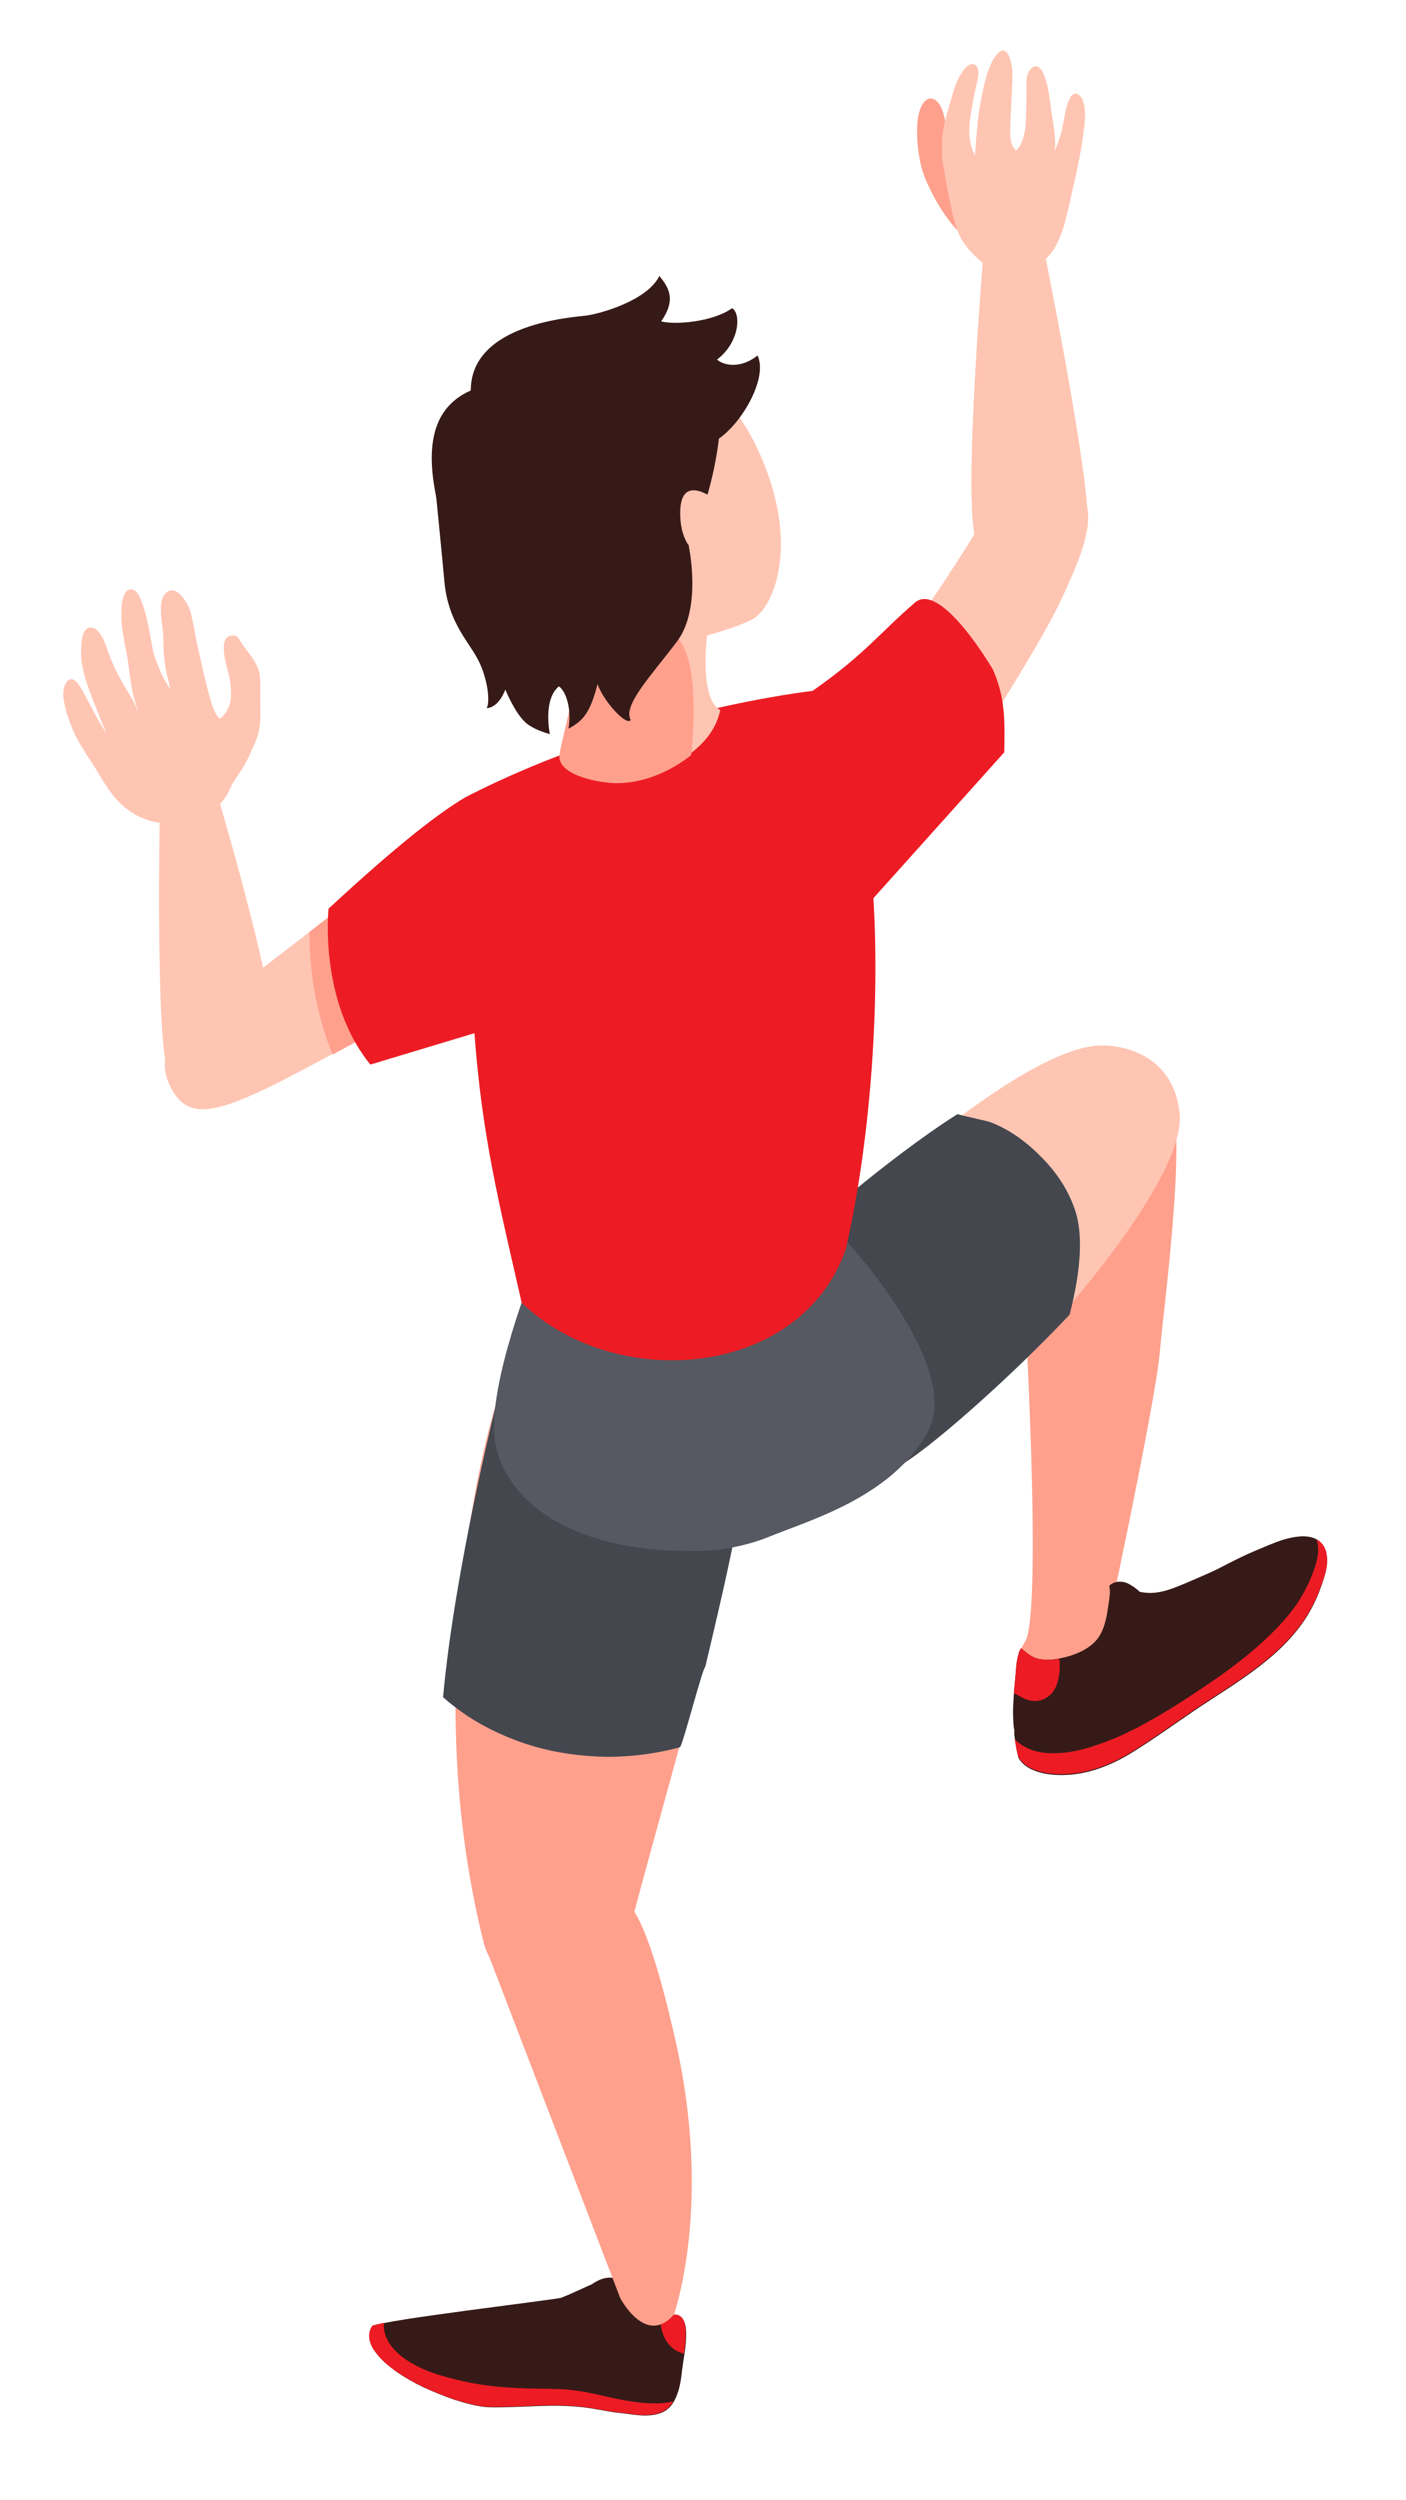 <?xml version="1.0" encoding="utf-8"?>
<!-- Generator: Adobe Illustrator 27.8.1, SVG Export Plug-In . SVG Version: 6.00 Build 0)  -->
<svg version="1.1" id="Layer_1" xmlns="http://www.w3.org/2000/svg" xmlns:xlink="http://www.w3.org/1999/xlink" x="0px" y="0px"
	 viewBox="0 0 309.4 550" style="enable-background:new 0 0 309.4 550;" xml:space="preserve">
<style type="text/css">
	.Drop_x0020_Shadow{fill:none;}
	.Round_x0020_Corners_x0020_2_x0020_pt{fill:#FFFFFF;stroke:#231F20;stroke-miterlimit:10;}
	.Live_x0020_Reflect_x0020_X{fill:none;}
	.Bevel_x0020_Soft{fill:url(#SVGID_1_);}
	.Dusk{fill:#FFFFFF;}
	.Foliage_GS{fill:#FFDD00;}
	.Pompadour_GS{fill-rule:evenodd;clip-rule:evenodd;fill:#44ADE2;}
	.st0{fill:#E8C6A4;}
	.st1{fill:#FFC5B3;}
	.st2{fill:#FFA08D;}
	.st3{fill:#361A17;}
	.st4{fill:#ED1C24;}
	.st5{fill:#F6DFC9;}
	.st6{fill:#44474E;}
	.st7{fill:#565961;}
</style>
<linearGradient id="SVGID_1_" gradientUnits="userSpaceOnUse" x1="-96.564" y1="20.329" x2="-95.857" y2="21.037">
	<stop  offset="0" style="stop-color:#DEDFE3"/>
	<stop  offset="0.178" style="stop-color:#DADBDF"/>
	<stop  offset="0.361" style="stop-color:#CECFD3"/>
	<stop  offset="0.546" style="stop-color:#B9BCBF"/>
	<stop  offset="0.732" style="stop-color:#9CA0A2"/>
	<stop  offset="0.918" style="stop-color:#787D7E"/>
	<stop  offset="1" style="stop-color:#656B6C"/>
</linearGradient>
<g>
	<path class="st0" d="M229.4,53.3c0,0,11.4,56.3,9.8,63.2c-1.6,7-22.6,13.3-24.8,0.8c-2.2-12.5,2.3-64.7,2.3-64.7
		S222.3,44.1,229.4,53.3z"/>
	<path class="st1" d="M229.4,53.3c0,0,11.4,56.3,9.8,63.2c-1.6,7-22.6,13.3-24.8,0.8c-2.2-12.5,2.3-64.7,2.3-64.7
		S222.3,44.1,229.4,53.3z"/>
	<path class="st1" d="M168.6,175.6c0,0,9.5-14.3,20.5-23.8c11-9.5,30.2-42.3,30.2-42.3s8.4-7.8,16.1-3.3c7.6,4.5,3.2,15-2.3,26.6
		c-7.3,15.3-38.5,61.9-38.5,61.9L168.6,175.6z"/>
	<path class="st0" d="M212.7,51.8c-1.1-1.8-1.9-3.7-2.2-5.7c-0.2-1.2-0.2-2.4-0.2-3.6c0-1.4,0-2.7,0.1-4.1c0.1-1.8,0.2-3.5,0.4-5.3
		c-0.5,1.2-0.9,1.9-1.1,1.5c-0.4-0.7-0.7-1.4-1-2.2c-0.2-0.8-0.3-1.5-0.4-2.3c-0.1-2.2-0.3-4.8-1.4-6.8c-0.3-0.6-0.8-1.2-1.5-1.5
		c-0.7-0.3-1.4,0-1.9,0.5c-2.9,3-1.5,13.2,0,16.7c2.2,5.2,5.3,10.5,9.8,14.1C213.2,52.6,212.9,52.2,212.7,51.8z"/>
	<path class="st2" d="M212.7,51.8c-1.1-1.8-1.9-3.7-2.2-5.7c-0.2-1.2-0.2-2.4-0.2-3.6c0-1.4,0-2.7,0.1-4.1c0.1-1.8,0.2-3.5,0.4-5.3
		c-0.5,1.2-0.9,1.9-1.1,1.5c-0.4-0.7-0.7-1.4-1-2.2c-0.2-0.8-0.3-1.5-0.4-2.3c-0.1-2.2-0.3-4.8-1.4-6.8c-0.3-0.6-0.8-1.2-1.5-1.5
		c-0.7-0.3-1.4,0-1.9,0.5c-2.9,3-1.5,13.2,0,16.7c2.2,5.2,5.3,10.5,9.8,14.1C213.2,52.6,212.9,52.2,212.7,51.8z"/>
	<path class="st1" d="M237.9,21.4c-0.3-0.4-0.8-0.9-1.4-0.8c-0.5,0.1-0.9,0.6-1.1,1.1c-0.7,1.3-1,2.9-1.2,4.3c-0.2,1-0.4,2-0.6,3
		c-0.3,1.1-0.7,2.1-1.1,3.2c-0.1,0.4-0.3,0.8-0.4,1.2c0.4-3.1-0.4-6.3-0.8-9.4c-0.3-2.4-0.6-4.9-1.4-7.1c-0.3-0.7-0.6-1.6-1.3-2.1
		c-0.7-0.5-1.4-0.1-1.9,0.5c-0.9,1.1-0.9,2.6-0.8,4c0,2-0.1,4-0.1,6c0,2-0.2,4-0.9,5.8c-0.2,0.6-0.5,1.2-1,1.7
		c-0.1,0.1-0.2,0.2-0.3,0.3c-1.2-1-1.3-2.8-1.3-4.2c0-1.7,0.1-3.4,0.2-5.1c0.1-2.2,0.2-4.4,0.3-6.6c0-1,0-2-0.2-2.9
		c-0.2-1.2-1-4.3-2.8-2.8c-0.5,0.5-0.9,1.1-1.3,1.7c-0.4,0.8-0.8,1.6-1.1,2.5c-0.6,1.8-1,3.7-1.4,5.6c-0.5,2.4-0.8,4.8-1,7.2
		c-0.1,1.2-0.2,2.3-0.3,3.5c0,0.5-0.1,1.1-0.1,1.6c0,0.2,0,0.4,0,0.6c-0.1-0.1-0.2-0.3-0.2-0.4c-0.3-0.5-0.5-1-0.6-1.5
		c-0.3-1-0.5-2-0.5-3.1c0-2.1,0.3-4.2,0.7-6.2c0.3-1.8,0.7-3.6,1.1-5.3c0.2-1.1,0.6-3.4-1-3.6c-0.6-0.1-1.2,0.4-1.6,0.8
		c-0.6,0.6-1,1.3-1.4,2c-0.9,1.7-1.4,3.5-1.9,5.3c-0.5,1.8-1.1,3.6-1.5,5.5c-0.3,1.8-0.5,3.5-0.4,5.3c0,0.4,0,0.9,0,1.4
		c0.1,0.9,0.2,1.8,0.4,2.7c0.4,2.7,0.9,5.3,1.5,7.9c0.5,2.4,1,4.9,2.1,7.1c1.4,2.7,3.6,4.7,6,6.6c1.1,0.3,2.1,0.5,3.3,0.7
		c3,0.3,6.2,0,8.6-1.7c4.2-3,5.2-8.9,6.3-13.6c1.4-6.2,2.9-12.3,3.3-18.6C238.7,24.1,238.7,22.5,237.9,21.4z"/>
	<g>
		<g>
			<path class="st3" d="M82.1,511.7C82,511.7,82,511.7,82.1,511.7c-0.3,0.5-0.5,1-0.7,1.5c-0.3,1.5,0.3,3,1.2,4.2
				c1.2,1.7,2.8,3,4.4,4.2c2,1.4,4.1,2.6,6.2,3.6c2.2,1,4.4,1.9,6.7,2.7c1.9,0.6,3.9,1.2,5.9,1.5c1.1,0.2,2.2,0.2,3.4,0.2
				c2.4,0,4.8-0.1,7.2-0.2c4.5-0.2,9-0.3,13.5,0.4c1.7,0.3,3.4,0.6,5.2,0.9c0.3,0,0.7,0.1,1,0.1c2,0.2,3.9,0.6,5.9,0.6
				c1.7,0,3.6-0.3,4.9-1.4c1.4-1.1,2-2.8,2.5-4.4c0.5-1.8,0.6-3.7,0.9-5.6c0.1-0.9,0.3-1.8,0.4-2.7c0.2-1.3,0.3-2.6,0.3-3.8
				c0-1-0.1-2.2-0.6-3.1c-0.5-0.8-1.2-1.1-2.1-1c-1.7,0.2-3,1.2-4.8,0.9c-2.2-0.4-4.5-1.7-5.1-4c-0.4-1.6-0.5-3.4-2-4.5
				c-1.8-1.4-4.3-0.6-6.1,0.7c-2.3,1-4.5,2.1-6.8,3C120.8,506.1,84.2,510.4,82.1,511.7z"/>
			<path class="st4" d="M147.3,515.9c0.9,1,2,1.6,3.2,1.9c0-0.2,0.1-0.4,0.1-0.7c0.2-1.3,0.3-2.6,0.3-3.8c0-1-0.1-2.2-0.6-3.1
				c-0.5-0.8-1.2-1.1-2.1-1c-1,0.1-2,0.5-2.9,0.8C145.3,512,145.9,514.3,147.3,515.9z"/>
			<path class="st4" d="M134.6,527.5c-1.3-0.3-2.6-0.6-4-0.9c-1.9-0.4-3.8-0.7-5.7-0.9c-4-0.3-8-0.1-12-0.4
				c-4.3-0.2-8.7-0.8-12.9-1.9c-4.2-1-8.6-2.5-12-5.3c-1.4-1.2-2.6-2.6-3.2-4.4c-0.3-0.9-0.4-1.8-0.3-2.7c-1.3,0.3-2.2,0.5-2.5,0.6
				c0,0-0.1,0-0.1,0.1c-0.3,0.4-0.5,0.9-0.6,1.4c-0.3,1.5,0.3,3,1.2,4.2c1.2,1.7,2.8,3,4.4,4.2c2,1.4,4.1,2.6,6.2,3.6
				c2.2,1,4.4,1.9,6.7,2.7c1.9,0.6,3.9,1.2,5.9,1.5c1.1,0.2,2.2,0.2,3.4,0.2c2.4,0,4.8-0.1,7.2-0.2c4.5-0.2,9-0.3,13.5,0.4
				c1.7,0.3,3.4,0.6,5.2,0.9c0.3,0,0.7,0.1,1,0.1c2,0.2,3.9,0.6,5.9,0.6c1.7,0,3.6-0.3,4.9-1.4c0.6-0.5,1-1,1.4-1.6
				C143.9,529.3,138.9,528.4,134.6,527.5z"/>
		</g>
		<path class="st2" d="M245,241.2c0,0,5.1-3.1,11.2-1.2c6.1,1.9,0,46.3-1,57.7c-1,11.5-13,67.1-13,67.1s-3.5,11.4-8.5,11.1
			c-5-0.3-12.4-8.6-8.2-14.6c4.2-6-0.4-81.3-0.4-81.3L245,241.2z"/>
		<path class="st2" d="M107.3,422.6l-0.9,4.6l30.1,78.4c0,0,5.6,10.7,11.8,3.6c0,0,8.5-23.7,0.5-59.6c-8-35.9-12.4-31.1-12.4-31.1
			L107.3,422.6z"/>
		<path class="st2" d="M113.3,305.2l-4,3.1c0,0-18.3,57.3-2.9,118.9c0,0,2.2,11.2,15.4,11.7c0,0,13.3,0,16.1-11.7
			c2.7-11.7,25.5-91.2,24.2-92.8C160.6,332.9,113.3,305.2,113.3,305.2z"/>
		<path class="st5" d="M101.5,360.5c3.7,3.9,8.3,6.9,13.1,9.3c5.1,2.5,10.6,4.3,16.2,5.5c5.5,1.2,11.1,1.8,16.8,1.7
			c1.7,0,2.4-0.1,4.1-0.2c5.3-22,10.9-41.6,10.3-42.3c-1.4-1.6-48.7-29.2-48.7-29.2l-4,3.1c0,0-5.9,21.7-8.2,51.7
			C101.2,360.2,101.4,360.3,101.5,360.5z"/>
		<path class="st6" d="M103,377.6c4.5,2.9,9.4,5.1,14.5,6.6c5.2,1.5,10.6,2.2,16.1,2.3c5.4,0,10.8-0.7,16-2.1
			c0.6-0.2,5-17.5,5.6-17.7c4.2-17.6,7.3-31.6,6.8-32.2c-1.4-1.6-48.7-29.2-48.7-29.2l-4,3.1c0,0-9.3,37-11.8,65
			C99.2,374.9,101.1,376.3,103,377.6z"/>
		<path class="st1" d="M177.8,274.4c0,0,45.8-44.9,65-44.4c0,0,15.2-0.4,16.8,15c1.8,17.8-45.8,69.1-62.6,78
			S177.8,274.4,177.8,274.4z"/>
		<path class="st6" d="M236.6,266.3c-1.5-4.5-4.1-8.4-7.4-11.7c-3.2-3.3-7-6.1-11.2-7.7c-0.7-0.3-6.5-1.5-7.3-1.8
			c-16.1,10.2-35,27.3-35,27.3s4.4,59.5,21.2,50.7c6.9-3.6,25.1-19.7,38.5-33.9C235.5,288.3,239.5,275,236.6,266.3z"/>
		<path class="st1" d="M35.2,176.5c0,0-1.1,53.2,1.9,59.7c3.1,6.4,23.7,3.3,23.1-9.4C59.6,214.1,47.3,173,47.3,173
			S40.2,165.9,35.2,176.5z"/>
		<path class="st1" d="M109.5,175.1c0,0-9,3-19.9,12.6c-10.8,9.6-47.4,37.1-47.4,37.1s-8.6,5.2-5.1,13.4c3.5,8.2,9.5,6.9,21.2,1.4
			s52.9-28.9,52.9-28.9L109.5,175.1z"/>
		<path class="st2" d="M68.1,206.1c0.1,6.3,0.9,12.5,2.6,18.6c0.7,2.5,1.5,4.9,2.5,7.3c16.4-8.8,38.1-21.2,38.1-21.2l-1.8-35.7
			c0,0-9,3-19.9,12.6c-4.4,3.9-12.9,10.7-21.6,17.4C68.1,205.4,68.1,205.8,68.1,206.1z"/>
		<path class="st7" d="M117.6,279c0,0-10.4,25.5-8.7,37.9c1.8,12.4,15.5,24.6,44,24.3c0,0,7.9,0.3,16.3-3.1
			c8.4-3.5,27.1-8.6,35-23.2c7.8-14.6-18.7-42.7-18.7-42.7L117.6,279z"/>
		<g>
			<path class="st3" d="M292,342.5c-0.2-1.8-1-3.4-2.8-4.1c-2.1-0.8-4.6-0.3-6.7,0.3c-2.3,0.7-4.4,1.7-6.6,2.6
				c-2.6,1.1-5.1,2.4-7.6,3.7c-2.4,1.2-4.9,2.2-7.4,3.3c-2.2,0.9-4.5,1.9-6.9,2.1c-1.1,0.1-2.2,0-3.2-0.2c-0.8-0.8-1.7-1.4-2.7-1.9
				c-1.2-0.5-2.6-0.5-3.7,0.3c-0.1,0.1-0.2,0.2-0.3,0.3c0.1,0.6,0.2,1.2,0.1,1.9c-0.1,1.4-0.4,2.9-0.6,4.3c-0.4,2.1-1,4.2-2.4,5.8
				c-1.5,1.7-3.6,2.7-5.8,3.4c-2.1,0.6-4.5,1.1-6.6,0.7c-1.7-0.3-2.9-1.4-4.1-2.4c-0.3,0.4-0.5,0.9-0.6,1.4
				c-0.4,1.4-0.5,2.8-0.6,4.2c-0.2,2.1-0.4,4.2-0.5,6.3c-0.1,1.4-0.1,2.9,0,4.3c0,0.5,0.1,1,0.1,1.4c0,0.1,0,0.1,0.1,0.2
				c0,0.4,0,0.8,0,1.2c0.2,1.7,0.5,3.4,0.9,5.1c1.8,3.2,6.6,3.9,10,3.8c5.4-0.1,10.6-2.2,15.1-5c5-3.1,9.8-6.6,14.7-9.9
				c8.6-5.7,18.1-11.1,23.7-20c1.3-2.1,2.4-4.4,3.2-6.8C291.6,346.6,292.2,344.5,292,342.5z"/>
			<path class="st4" d="M292,342.5c-0.1-1.6-0.8-3.1-2.3-3.8c0.7,1.8,0.3,4.1-0.3,5.9c-0.9,2.9-2.3,5.6-3.9,8.1
				c-2.3,3.4-5.3,6.4-8.4,9.2c-3.6,3.2-7.4,6-11.4,8.7c-5,3.4-10.1,6.7-15.5,9.5c-2.9,1.5-5.8,2.8-8.9,3.8c-2.8,1-5.8,1.7-8.8,1.8
				c-2.6,0.1-5.3-0.3-7.5-1.7c-0.6-0.4-1.2-0.8-1.7-1.4c0.2,1.3,0.4,2.6,0.8,3.9c1.8,3.2,6.6,3.9,10,3.8c5.4-0.1,10.6-2.2,15.1-5
				c5-3.1,9.8-6.6,14.7-9.9c8.6-5.7,18.1-11.1,23.7-20c1.3-2.1,2.4-4.4,3.2-6.8C291.6,346.6,292.2,344.5,292,342.5z"/>
			<path class="st4" d="M225,373.5c1.5,0.8,3.4,1,4.9,0.2c1.4-0.7,2.3-1.9,2.7-3.3c0.6-1.7,0.7-3.7,0.5-5.5
				c-1.4,0.3-2.9,0.3-4.3,0.1c-1.7-0.3-2.9-1.4-4.1-2.4c-0.3,0.4-0.5,0.9-0.6,1.4c-0.4,1.4-0.5,2.8-0.6,4.2
				c-0.1,1.4-0.3,2.9-0.4,4.3C223.7,372.8,224.3,373.1,225,373.5z"/>
		</g>
		<path class="st1" d="M57.3,156.3c0-1.5-0.1-3,0-4.5c0-1.4,0-2.8-0.3-4.1c-0.4-1.3-1.1-2.5-1.9-3.6c-0.6-0.8-1.2-1.5-1.8-2.4
			c-0.4-0.6-0.8-1.6-1.5-1.8c-0.5-0.2-1.2-0.1-1.7,0.2c-1,0.8-0.9,2.4-0.8,3.5c0.1,1.3,0.5,2.6,0.8,3.9c0.5,1.8,0.8,3.7,0.7,5.6
			c0,1-0.2,2-0.7,2.9c-0.4,0.8-1,1.7-1.8,2.1c-1.1-1.2-1.6-2.7-2-4.2c-0.6-2.1-1.1-4.2-1.6-6.3c-0.5-2.4-1.1-4.8-1.6-7.2
			c-0.2-1.2-0.4-2.5-0.7-3.7c-0.2-0.8-0.3-1.7-0.6-2.5c-0.6-1.6-2.8-5.5-5-4c-1.3,0.9-1.4,2.7-1.4,4.1c0,1.8,0.4,3.5,0.5,5.2
			c0.1,1.2,0,2.5,0.1,3.7c0.1,1.2,0.2,2.4,0.4,3.6c0.3,1.6,0.7,3.2,1.1,4.8c-0.2-0.2-0.3-0.5-0.5-0.7c-0.7-1.2-1.4-2.4-1.9-3.7
			c-0.6-1.4-1.2-2.9-1.5-4.4c-0.6-3.1-1-6.2-2-9.2c-0.4-1.2-0.8-2.5-1.6-3.4c-0.8-0.8-1.9-0.7-2.5,0.3c-0.4,0.7-0.6,1.6-0.7,2.4
			c-0.1,0.9-0.1,1.7-0.1,2.6c0,2.7,0.6,5.3,1.1,7.9c0.6,3.1,0.8,6.3,1.5,9.4c0.3,1.3,0.7,2.5,1.1,3.7c-0.1-0.1-0.1-0.3-0.2-0.4
			c-0.4-0.9-0.8-1.9-1.4-2.8c-0.6-1.1-1.3-2.1-1.9-3.2c-1.2-2.1-2.2-4.2-3-6.4c-0.6-1.8-1.2-3.8-2.6-5.1c-0.8-0.7-1.8-0.8-2.5,0
			c-0.7,0.9-0.8,2.1-0.9,3.2c-0.1,1.1-0.1,2.3,0,3.4c0.1,0.9,0.3,1.7,0.5,2.6c0.3,1.3,0.7,2.6,1.2,3.9c0.9,2.6,2,5.1,3,7.7
			c0.3,0.6,0.5,1.2,0.8,1.8c-0.2-0.2-0.3-0.4-0.5-0.7c-1.7-2.6-3-5.4-4.5-8.1c-0.6-1.1-2.3-4.4-3.8-2.3c-0.7,1.1-0.8,2.5-0.6,3.7
			c0.2,1.5,0.6,2.9,1.1,4.3c0.5,1.4,1,2.8,1.7,4.1c0.7,1.4,1.6,2.8,2.5,4.2c0.9,1.4,1.8,2.7,2.6,4.1c0.8,1.4,1.7,2.7,2.6,4
			c1.8,2.4,4.1,4.3,6.9,5.5c2.6,1.1,5.5,1.4,8.2,1c2.8-0.4,5.7-1.6,7.9-3.4c1.2-0.9,2.1-2,2.8-3.4c0.3-0.6,0.6-1.2,0.9-1.9
			c0.1-0.1,0.1-0.2,0.2-0.3c1.6-2.3,3.2-4.8,4.2-7.5C57,162,57.4,159.2,57.3,156.3z"/>
		<path class="st4" d="M192.2,197.6l28.8-32.1c0.1-6.8,0.3-11.8-2.5-18.2c0,0-11.5-19.7-17.2-14.7c-7.8,6.7-10.8,11.2-22.5,19.4
			c0,0-39.3,4.3-76.4,23.4c-5.4,3.2-14,9.6-30.1,24.5c0,0-2.2,20.3,9.2,34.3l22.9-6.9c1.7,22.8,5.3,36.9,10.4,59.3
			c20.7,19.9,61.3,16.6,71.3-11.7C191.3,252.4,193.7,222.5,192.2,197.6z"/>
	</g>
	<g>
		<path class="st1" d="M138.5,82.6c3.6,1.1,18.2-5.9,28.5,16.8c9.1,20.1,3.3,33.3-0.6,36.3c-2.1,1.7-10.8,4.1-10.8,4.1
			s-1.8,13.9,2.9,16.4c-1.4,6.7-7.7,12.1-18.9,15.1c-10.7,2.9-16.4-4.7-16.4-4.7s7.5-12.3,3.3-23.7c-5.2-14.1-16.7-33.1-15.3-41.7
			C113.7,85.6,128.7,79.5,138.5,82.6z"/>
		<path class="st2" d="M117.4,137c0,0,11.6,7.1,25.1,2c13.6-5.1,9.6,27.1,9.6,27.1s-7.1,6.2-16.4,6.2c-3.4,0-12.2-1.5-12.6-5.6
			c-0.1-1.4,1.3-6,2.4-11.6S117.4,137,117.4,137z"/>
		<path class="st3" d="M130.1,144.2c0,0-24.1-2.7-31.6-25.7c-5.9-17.9-4.4-28.4,5.1-32.6c0-14.9,22.8-16.1,25.6-16.5
			c2.8-0.4,13.2-3.2,15.9-8.7c2,2.5,3.8,5.1,0.4,10c2.8,0.8,11.3,0.2,15.6-2.9c2,1.1,1.7,7.5-3.3,11.3c1.4,1.3,5.2,2.1,8.9-0.9
			c2.3,4.8-3.2,14.6-8.5,18.3c-1.5,12.7-6.8,27.2-14.3,36.1C133.8,144.3,130.1,144.2,130.1,144.2z"/>
		<path class="st1" d="M158.9,111.1c0,0-9.7-8.8-9.2,2.6c0.4,10.6,10.4,11.4,10.4,11.4L158.9,111.1z"/>
		<path class="st3" d="M95.9,108.4c0,0,1.1,11,1.9,19.6c0.8,8.6,5,12.8,7.1,16.6c2.2,3.8,3.1,9.5,2.2,11.2c2.8-0.2,4.1-4.1,4.1-4.1
			s2,5,4.4,7.2c1.8,1.7,5.4,2.6,5.4,2.6s-1.6-7.6,2-10.5c1.7,1.2,2.8,5.3,2.1,9.3c3.4-1.8,4.8-3.7,6.4-9.8c1.2,3.6,6.3,9.3,7.3,7.9
			c-1.8-3.2,4.3-9.5,10.2-17.3c5.6-7.5,2.5-21.3,2.5-21.3L95.9,108.4z"/>
	</g>
</g>
</svg>
